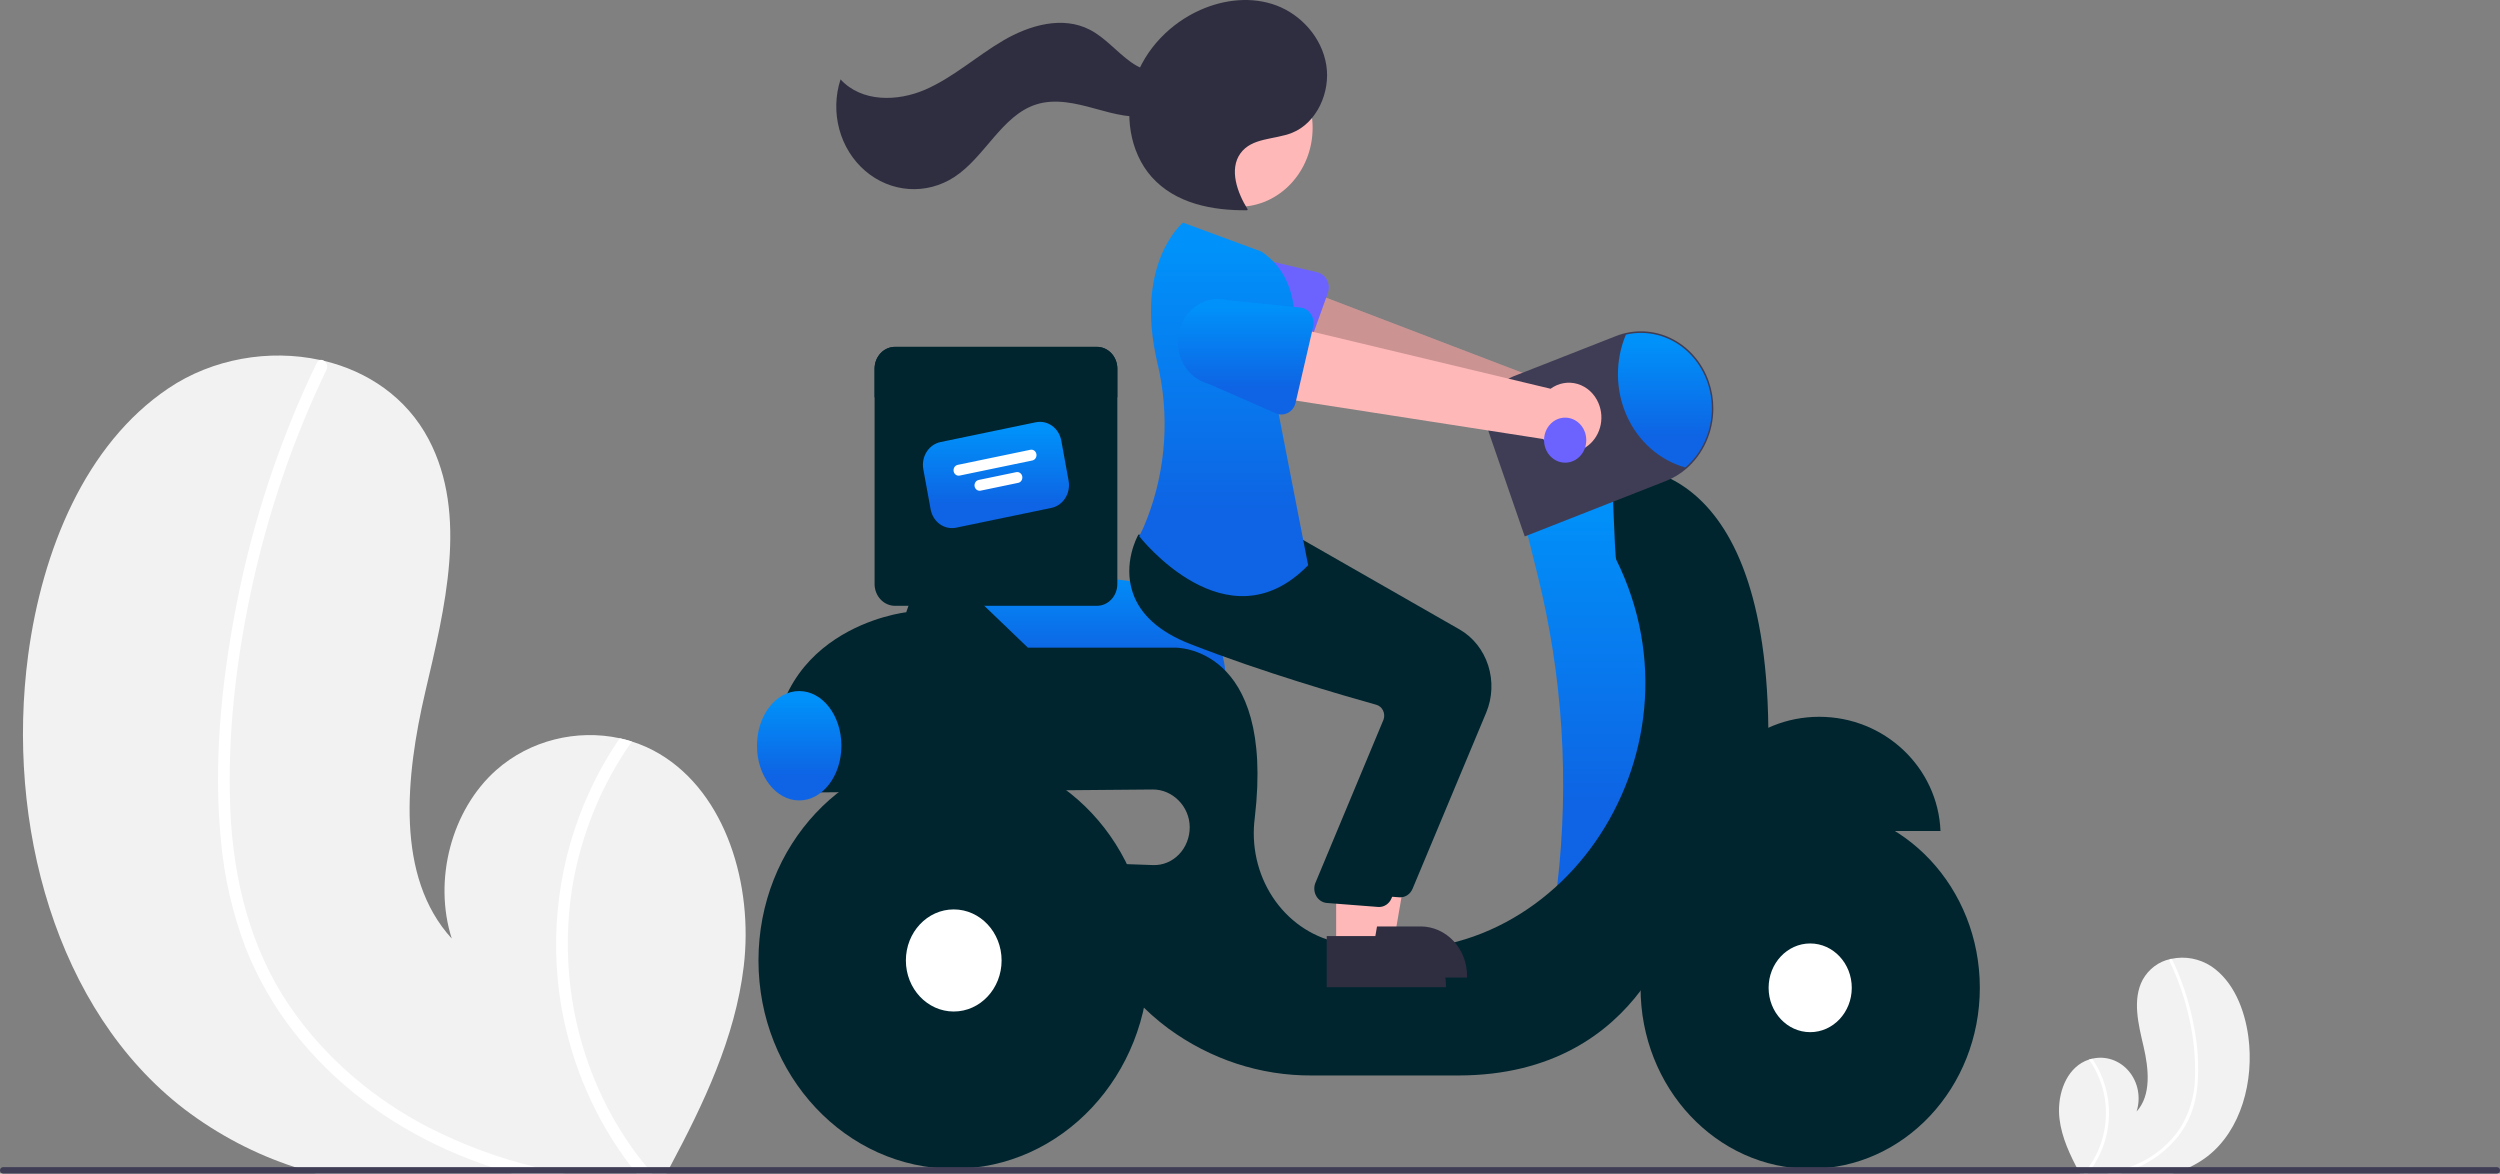 <svg width="458" height="215" viewBox="0 0 458 215" fill="none" xmlns="http://www.w3.org/2000/svg">
<rect x="0" y="0" width="458" height="215" fill="#808080" stroke="none"/>
<g clip-path="url(#clip0)">
<path d="M136.256 177.024C134.682 190.184 128.892 202.224 122.715 213.821C122.511 214.216 122.301 214.605 122.085 215H57.888C56.59 214.64 55.308 214.246 54.032 213.821C46.781 211.466 39.935 207.874 33.761 203.184C10.143 185.033 1.055 150.735 5.16 120.002C7.713 100.908 15.569 81.414 30.866 71.13C38.944 65.691 49.319 63.923 58.617 65.944C58.861 65.991 59.103 66.05 59.352 66.103C67.352 68.024 74.479 72.798 78.534 80.488C85.826 94.308 81.484 111.428 77.899 126.809C74.324 142.19 72.385 160.6 82.76 171.944C79.335 161.189 82.716 148.36 90.898 141.088C97.08 135.601 105.688 133.545 113.539 135.248C114.29 135.419 115.03 135.613 115.76 135.849C117.522 136.399 119.221 137.158 120.826 138.112C133.063 145.402 138.019 162.191 136.256 177.024Z" fill="#F2F2F2"/>
<path d="M98.191 213.821C99.97 214.263 101.754 214.652 103.55 215H93.843C92.572 214.635 91.307 214.246 90.053 213.821C87.296 212.902 84.582 211.847 81.909 210.657C71.192 205.86 61.319 198.658 53.849 189.076C50.196 184.433 47.213 179.235 44.999 173.653C42.597 167.345 41.071 160.696 40.469 153.917C39.115 140.009 40.496 125.718 43.076 112.058C45.739 97.9 50.037 84.148 55.871 71.118C56.573 69.556 57.299 68.005 58.048 66.463C58.1 66.336 58.178 66.223 58.276 66.133C58.375 66.043 58.492 65.978 58.617 65.944C58.872 65.891 59.136 65.948 59.352 66.103C59.611 66.261 59.803 66.52 59.888 66.825C59.973 67.129 59.946 67.458 59.811 67.741C53.794 80.256 49.234 93.508 46.231 107.202C43.292 120.562 41.623 134.54 42.192 148.277C42.734 161.113 45.877 173.736 53.01 184.232C59.523 193.814 68.517 201.369 78.468 206.514C84.766 209.728 91.381 212.179 98.191 213.821V213.821Z" fill="white"/>
<path d="M119.494 215H116.632C116.312 214.611 116.003 214.216 115.699 213.821C109.18 205.373 104.764 195.308 102.859 184.556C100.546 171.139 102.345 157.283 107.992 145.042C109.567 141.61 111.423 138.332 113.538 135.248C114.29 135.419 115.03 135.613 115.759 135.849C110.195 143.713 106.453 152.868 104.837 162.569C103.396 171.658 103.875 180.976 106.24 189.843C108.604 198.71 112.795 206.902 118.505 213.821C118.826 214.216 119.157 214.611 119.494 215Z" fill="white"/>
<path d="M377.3 204.977C377.716 208.451 379.244 211.628 380.874 214.689C380.928 214.793 380.983 214.896 381.04 215H397.983C398.325 214.905 398.664 214.801 399.001 214.689C400.914 214.067 402.721 213.119 404.35 211.882C410.583 207.091 412.982 198.039 411.899 189.928C411.225 184.889 409.152 179.744 405.114 177.03C402.922 175.606 400.306 175.117 397.79 175.661C397.726 175.674 397.662 175.689 397.596 175.703C396.549 175.919 395.557 176.369 394.684 177.024C393.812 177.678 393.079 178.522 392.534 179.5C390.609 183.147 391.755 187.665 392.702 191.725C393.645 195.784 394.157 200.643 391.419 203.637C391.82 202.385 391.901 201.041 391.655 199.744C391.408 198.448 390.842 197.244 390.015 196.258C389.188 195.272 388.129 194.538 386.948 194.133C385.767 193.728 384.507 193.665 383.296 193.952C383.097 193.997 382.902 194.048 382.709 194.111C382.244 194.256 381.796 194.456 381.372 194.708C378.143 196.632 376.835 201.063 377.3 204.977Z" fill="#F2F2F2"/>
<path d="M387.346 214.689C386.877 214.805 386.406 214.908 385.932 215H388.494C388.829 214.903 389.163 214.801 389.494 214.689C390.221 214.446 390.938 214.168 391.643 213.854C394.503 212.615 397.043 210.662 399.049 208.158C400.013 206.933 400.8 205.561 401.384 204.088C402.018 202.423 402.421 200.668 402.58 198.879C402.871 195.181 402.639 191.457 401.892 187.832C401.189 184.095 400.055 180.466 398.515 177.027C398.33 176.615 398.138 176.205 397.94 175.798C397.927 175.765 397.906 175.735 397.88 175.711C397.854 175.687 397.823 175.67 397.79 175.661C397.723 175.647 397.653 175.662 397.596 175.703C397.528 175.745 397.477 175.813 397.455 175.894C397.432 175.974 397.44 176.061 397.475 176.136C399.063 179.439 400.267 182.936 401.059 186.55C401.876 190.095 402.234 193.742 402.125 197.391C402.067 200.784 401.074 204.084 399.27 206.88C397.516 209.397 395.209 211.417 392.551 212.76C390.889 213.609 389.143 214.255 387.346 214.689Z" fill="white"/>
<path d="M381.724 215H382.479C382.564 214.897 382.645 214.793 382.725 214.689C384.446 212.459 385.611 209.803 386.114 206.965C386.725 203.424 386.25 199.767 384.759 196.537C384.344 195.631 383.854 194.766 383.296 193.952C383.097 193.997 382.902 194.048 382.709 194.111C384.178 196.186 385.166 198.602 385.592 201.162C385.972 203.561 385.846 206.02 385.222 208.361C384.598 210.701 383.492 212.863 381.985 214.689C381.9 214.793 381.813 214.897 381.724 215Z" fill="white"/>
<path d="M224.586 125.235H171.559L170.997 107.844C170.972 107.09 171.101 106.339 171.375 105.644C171.649 104.948 172.06 104.324 172.582 103.814C173.103 103.305 173.722 102.922 174.395 102.692C175.069 102.462 175.781 102.39 176.483 102.482L207.341 106.512H207.345C211.92 106.525 216.303 108.472 219.535 111.926C222.766 115.38 224.583 120.06 224.586 124.94V125.235Z" fill="url(#paint0_linear)"/>
<path d="M200.951 63.545H163.968C163.476 63.545 162.989 63.648 162.534 63.849C162.08 64.05 161.667 64.344 161.319 64.715C160.971 65.086 160.696 65.527 160.507 66.011C160.319 66.496 160.222 67.016 160.223 67.54V106.99C160.222 107.515 160.319 108.035 160.507 108.519C160.696 109.004 160.971 109.445 161.319 109.816C161.667 110.187 162.08 110.481 162.534 110.682C162.989 110.882 163.476 110.986 163.968 110.985H200.951C201.443 110.986 201.93 110.882 202.385 110.682C202.839 110.481 203.252 110.187 203.6 109.816C203.948 109.445 204.224 109.004 204.412 108.519C204.6 108.035 204.697 107.515 204.697 106.99V67.54C204.697 67.016 204.6 66.496 204.412 66.011C204.224 65.527 203.948 65.086 203.6 64.715C203.252 64.344 202.839 64.05 202.385 63.849C201.93 63.648 201.443 63.545 200.951 63.545V63.545Z" fill="#00252E"/>
<path d="M192.622 93.045L175.161 96.672C174.125 96.886 173.052 96.653 172.177 96.024C171.302 95.395 170.697 94.421 170.494 93.317L169.152 85.965C168.951 84.86 169.17 83.715 169.759 82.782C170.349 81.849 171.262 81.203 172.297 80.987L189.759 77.36C190.794 77.146 191.867 77.379 192.742 78.008C193.617 78.637 194.222 79.61 194.425 80.715L195.767 88.067C195.968 89.172 195.749 90.317 195.16 91.25C194.57 92.183 193.657 92.829 192.622 93.045Z" fill="url(#paint1_linear)"/>
<path d="M189.129 84.359L175.803 87.127C175.559 87.177 175.306 87.123 175.1 86.975C174.894 86.827 174.752 86.597 174.705 86.337C174.657 86.077 174.708 85.808 174.847 85.588C174.986 85.369 175.201 85.217 175.445 85.166L188.771 82.398C189.014 82.347 189.267 82.402 189.473 82.55C189.679 82.698 189.821 82.927 189.869 83.188C189.916 83.448 189.865 83.717 189.726 83.937C189.587 84.156 189.372 84.308 189.129 84.359V84.359Z" fill="white"/>
<path d="M186.538 88.458L179.646 89.89C179.402 89.94 179.149 89.885 178.943 89.737C178.737 89.589 178.595 89.36 178.548 89.1C178.5 88.84 178.551 88.571 178.69 88.351C178.829 88.131 179.044 87.98 179.288 87.929L186.18 86.497C186.301 86.472 186.425 86.473 186.546 86.499C186.666 86.525 186.781 86.576 186.883 86.649C186.985 86.723 187.072 86.817 187.14 86.926C187.208 87.035 187.255 87.158 187.278 87.287C187.302 87.415 187.301 87.548 187.277 87.676C187.252 87.805 187.205 87.927 187.136 88.036C187.067 88.144 186.979 88.238 186.876 88.31C186.774 88.383 186.659 88.433 186.538 88.458Z" fill="white"/>
<path d="M204.697 67.54V72.784H160.223V67.54C160.222 67.016 160.319 66.496 160.507 66.011C160.696 65.527 160.971 65.086 161.319 64.715C161.667 64.344 162.08 64.05 162.534 63.849C162.989 63.648 163.476 63.545 163.968 63.545H200.951C201.443 63.545 201.93 63.648 202.385 63.849C202.839 64.05 203.252 64.344 203.6 64.715C203.948 65.086 204.224 65.527 204.412 66.011C204.6 66.496 204.697 67.016 204.697 67.54Z" fill="#00252E"/>
<path d="M293.507 74.426C293.25 73.542 292.815 72.728 292.232 72.043C291.648 71.358 290.931 70.817 290.131 70.46C289.331 70.102 288.467 69.936 287.6 69.973C286.733 70.01 285.884 70.25 285.113 70.675L234.232 51.202L231.991 64.761L282.71 79.638C283.465 80.972 284.653 81.965 286.048 82.427C287.443 82.889 288.948 82.79 290.279 82.147C291.61 81.505 292.674 80.364 293.269 78.941C293.863 77.518 293.948 75.911 293.507 74.426V74.426Z" fill="#FFB8B8"/>
<path opacity="0.2" d="M293.507 74.426C293.25 73.542 292.815 72.728 292.232 72.043C291.648 71.358 290.931 70.817 290.131 70.46C289.331 70.102 288.467 69.936 287.6 69.973C286.733 70.01 285.884 70.25 285.113 70.675L234.232 51.202L231.991 64.761L282.71 79.638C283.465 80.972 284.653 81.965 286.048 82.427C287.443 82.889 288.948 82.79 290.279 82.147C291.61 81.505 292.674 80.364 293.269 78.941C293.863 77.518 293.948 75.911 293.507 74.426V74.426Z" fill="black"/>
<path d="M243.263 53.673L238.459 67.062C238.322 67.443 238.11 67.788 237.837 68.074C237.564 68.36 237.236 68.579 236.877 68.718C236.517 68.856 236.133 68.91 235.752 68.876C235.371 68.843 235.001 68.721 234.668 68.521L222.991 61.511C221.168 60.753 219.701 59.256 218.911 57.346C218.121 55.437 218.074 53.272 218.778 51.325C219.483 49.378 220.883 47.809 222.671 46.961C224.458 46.113 226.488 46.056 228.315 46.802L241.355 49.887C241.728 49.975 242.079 50.149 242.384 50.395C242.689 50.641 242.941 50.955 243.122 51.314C243.303 51.673 243.409 52.07 243.434 52.477C243.458 52.884 243.4 53.292 243.263 53.673V53.673Z" fill="#6C63FF"/>
<path d="M297.512 86.823L279.28 95.663L281.674 105.276C286.296 123.838 287.523 143.176 285.287 162.233V162.233L298.617 165.203L309.666 135.147L305.799 100.967L297.512 86.823Z" fill="url(#paint2_linear)"/>
<path d="M333.285 131.317C321.306 131.317 311.544 140.606 311.07 152.238H355.499C355.025 140.606 345.263 131.317 333.285 131.317Z" fill="#00252E"/>
<path d="M323.96 133.322C323.336 80.814 295.302 85.645 295.302 85.645C295.302 85.645 295.827 101.989 296.078 102.497C313.943 138.551 284.46 180.819 246.931 173.043C246.223 172.897 245.543 172.748 244.891 172.597C240.136 171.538 235.937 168.587 233.15 164.343C230.362 160.1 229.194 154.883 229.884 149.754C233.581 118.086 215.194 118.647 215.194 118.647H188.307L174.344 105.242C173.851 104.769 173.257 104.432 172.614 104.26C171.97 104.089 171.298 104.088 170.654 104.257C170.01 104.427 169.415 104.763 168.921 105.234C168.427 105.706 168.049 106.3 167.82 106.964L166.023 112.164C166.023 112.164 139.505 115.111 141.715 142.809H149.913C149.894 143.596 149.923 144.383 150.002 145.166L211.189 144.635C214.775 144.604 217.941 147.704 217.956 151.53C217.96 152.462 217.787 153.384 217.449 154.243C217.11 155.102 216.613 155.879 215.987 156.528C215.36 157.177 214.618 157.684 213.803 158.02C212.989 158.356 212.119 158.513 211.246 158.482L201.382 158.131C198.343 172.569 205.802 182.293 214.02 188.407C221.757 194.08 230.938 197.088 240.327 197.026H267.126C301.932 197.026 308.009 165.792 308.009 165.792C326.241 157.542 323.96 133.322 323.96 133.322Z" fill="#00252E"/>
<path d="M331.627 214.116C348.79 214.116 362.704 199.275 362.704 180.967C362.704 162.659 348.79 147.818 331.627 147.818C314.464 147.818 300.551 162.659 300.551 180.967C300.551 199.275 314.464 214.116 331.627 214.116Z" fill="#00252E"/>
<path d="M331.627 189.092C335.834 189.092 339.244 185.454 339.244 180.967C339.244 176.48 335.834 172.842 331.627 172.842C327.421 172.842 324.01 176.48 324.01 180.967C324.01 185.454 327.421 189.092 331.627 189.092Z" fill="white"/>
<path d="M174.725 214.116C194.482 214.116 210.498 197.032 210.498 175.958C210.498 154.883 194.482 137.799 174.725 137.799C154.968 137.799 138.952 154.883 138.952 175.958C138.952 197.032 154.968 214.116 174.725 214.116Z" fill="#00252E"/>
<path d="M174.725 185.31C179.567 185.31 183.493 181.123 183.493 175.958C183.493 170.792 179.567 166.605 174.725 166.605C169.883 166.605 165.957 170.792 165.957 175.958C165.957 181.123 169.883 185.31 174.725 185.31Z" fill="white"/>
<path d="M279.332 98.275L272.772 79.27C272.431 78.279 272.275 77.227 272.314 76.172C272.354 75.118 272.588 74.082 273.003 73.123C273.418 72.165 274.005 71.303 274.732 70.587C275.46 69.871 276.312 69.315 277.24 68.951L296.046 61.566C297.68 60.924 299.417 60.632 301.156 60.706C302.896 60.78 304.605 61.219 306.186 61.997C307.766 62.776 309.188 63.879 310.369 65.243C311.55 66.608 312.468 68.207 313.069 69.95C313.612 71.514 313.889 73.169 313.887 74.837C313.88 76.955 313.431 79.044 312.572 80.954C311.713 82.863 310.466 84.544 308.922 85.875C307.806 86.829 306.552 87.584 305.209 88.108L279.332 98.275Z" fill="#3F3D56"/>
<path d="M313.611 74.837C313.61 76.911 313.172 78.959 312.331 80.83C311.489 82.7 310.265 84.346 308.749 85.645C306.423 84.99 304.258 83.803 302.406 82.166C300.553 80.529 299.057 78.481 298.021 76.165C296.985 73.849 296.435 71.32 296.408 68.754C296.381 66.188 296.879 63.646 297.866 61.306C299.761 60.867 301.724 60.885 303.611 61.361C305.498 61.837 307.262 62.757 308.772 64.055C310.282 65.353 311.501 66.995 312.338 68.86C313.175 70.726 313.61 72.768 313.611 74.837V74.837Z" fill="url(#paint3_linear)"/>
<path d="M146.411 146.639C150.682 146.639 154.145 142.154 154.145 136.621C154.145 131.088 150.682 126.602 146.411 126.602C142.139 126.602 138.676 131.088 138.676 136.621C138.676 142.154 142.139 146.639 146.411 146.639Z" fill="url(#paint4_linear)"/>
<path d="M248.652 172.083H255.425L258.648 153.345L248.651 153.346L248.652 172.083Z" fill="#FFB8B8"/>
<path d="M246.924 169.725L260.263 169.724H260.264C261.38 169.724 262.485 169.959 263.517 170.414C264.548 170.87 265.485 171.538 266.274 172.38C267.064 173.222 267.69 174.221 268.117 175.322C268.544 176.422 268.764 177.601 268.764 178.791V179.086L246.925 179.087L246.924 169.725Z" fill="#2F2E41"/>
<path d="M256.514 164.393C256.435 164.393 256.356 164.389 256.276 164.381L246.903 163.653C246.524 163.615 246.158 163.485 245.833 163.273C245.509 163.061 245.234 162.772 245.031 162.429C244.827 162.085 244.701 161.697 244.66 161.293C244.62 160.889 244.667 160.481 244.798 160.099L257.343 130.036C257.433 129.768 257.469 129.483 257.45 129.199C257.432 128.915 257.358 128.638 257.234 128.386C257.111 128.131 256.938 127.907 256.728 127.728C256.517 127.549 256.274 127.42 256.013 127.349C250.114 125.704 234.979 121.325 221.878 116.2C216.264 114.005 212.729 110.832 211.37 106.77C209.578 101.415 212.229 96.531 212.343 96.327L212.432 96.166L224.76 97.361L238.125 98.574L267.413 115.327C269.868 116.743 271.732 119.092 272.635 121.908C273.537 124.724 273.413 127.8 272.285 130.522L258.782 162.821C258.587 163.289 258.269 163.686 257.866 163.965C257.464 164.244 256.994 164.393 256.514 164.393Z" fill="#00252E"/>
<path d="M226.904 37.882C234.398 37.882 240.473 31.402 240.473 23.408C240.473 15.414 234.398 8.934 226.904 8.934C219.409 8.934 213.334 15.414 213.334 23.408C213.334 31.402 219.409 37.882 226.904 37.882Z" fill="#FFB8B8"/>
<path d="M244.785 173.852H251.558L254.781 155.113L244.784 155.114L244.785 173.852Z" fill="#FFB8B8"/>
<path d="M243.057 171.493L256.396 171.492H256.396C257.513 171.492 258.618 171.727 259.649 172.182C260.681 172.638 261.618 173.306 262.407 174.148C263.196 174.99 263.823 175.989 264.25 177.09C264.677 178.19 264.897 179.369 264.897 180.56V180.854L243.057 180.855L243.057 171.493Z" fill="#2F2E41"/>
<path d="M252.647 166.161C252.568 166.161 252.488 166.156 252.409 166.148L243.035 165.42C242.656 165.383 242.29 165.253 241.966 165.041C241.641 164.829 241.367 164.54 241.163 164.196C240.96 163.853 240.833 163.464 240.793 163.061C240.753 162.657 240.8 162.249 240.931 161.867L253.476 131.803C253.565 131.535 253.602 131.251 253.583 130.967C253.564 130.683 253.491 130.406 253.367 130.154C253.244 129.899 253.071 129.675 252.86 129.496C252.65 129.317 252.406 129.188 252.146 129.117C246.247 127.472 231.112 123.093 218.01 117.968C212.397 115.773 208.862 112.6 207.503 108.538C205.711 103.183 208.362 98.299 208.475 98.094L208.564 97.934L220.893 99.129L234.258 100.342L263.546 117.095C266 118.51 267.864 120.86 268.767 123.676C269.67 126.492 269.545 129.567 268.418 132.29L254.915 164.589C254.72 165.057 254.402 165.454 253.999 165.733C253.596 166.012 253.127 166.16 252.647 166.161Z" fill="#00252E"/>
<path d="M231.088 46.09L216.724 40.786C216.724 40.786 207.707 48.176 212.039 66.508C214.3 75.969 213.641 85.955 210.16 94.984C209.741 96.102 209.258 97.19 208.713 98.244C208.713 98.244 224.735 118.87 239.652 103.548L233.851 73.787C233.851 73.787 242.967 54.045 231.088 46.09Z" fill="url(#paint5_linear)"/>
<path d="M228.588 38.374C226.657 35.291 225.133 31.015 227.259 28.081C229.358 25.185 233.498 25.612 236.712 24.331C241.19 22.546 243.786 16.935 242.976 11.91C242.167 6.886 238.385 2.72 233.88 1.016C229.376 -0.688 224.296 -0.134 219.885 1.829C214.454 4.245 209.796 8.918 207.842 14.838C205.889 20.759 206.933 27.867 210.986 32.417C215.33 37.296 222.149 38.596 228.456 38.517" fill="#2F2E41"/>
<path d="M215.966 12.071C213.532 14.185 209.82 13.246 207.207 11.391C204.595 9.537 202.475 6.896 199.649 5.442C194.666 2.878 188.642 4.582 183.792 7.422C178.942 10.261 174.644 14.184 169.521 16.413C164.398 18.641 157.862 18.751 153.983 14.544C153.028 17.494 152.95 20.686 153.759 23.685C154.568 26.684 156.225 29.344 158.504 31.301C160.782 33.259 163.572 34.419 166.491 34.623C169.411 34.827 172.318 34.066 174.817 32.442C180.429 28.795 183.53 21.149 189.825 19.136C193.309 18.022 197.049 18.919 200.57 19.891C204.091 20.862 207.762 21.912 211.315 21.085C214.868 20.258 218.192 16.852 217.74 13.003L215.966 12.071Z" fill="#2F2E41"/>
<path d="M292.832 73.836C292.475 72.993 291.949 72.243 291.291 71.64C290.633 71.037 289.858 70.595 289.023 70.345C288.187 70.096 287.311 70.044 286.455 70.195C285.599 70.346 284.784 70.696 284.068 71.219L231.324 58.591L230.668 72.341L282.72 80.43C283.624 81.654 284.917 82.483 286.355 82.758C287.793 83.033 289.275 82.737 290.522 81.924C291.768 81.111 292.692 79.839 293.117 78.348C293.543 76.858 293.442 75.252 292.832 73.836V73.836Z" fill="#FFB8B8"/>
<path d="M240.572 59.854L237.352 73.774C237.261 74.17 237.09 74.54 236.852 74.86C236.614 75.179 236.315 75.44 235.974 75.625C235.633 75.809 235.259 75.914 234.877 75.93C234.494 75.947 234.113 75.875 233.76 75.721L221.361 70.3C219.463 69.79 217.832 68.497 216.826 66.706C215.821 64.915 215.522 62.771 215.997 60.745C216.471 58.72 217.68 56.977 219.357 55.901C221.034 54.825 223.043 54.502 224.943 55.004L238.24 56.349C238.621 56.387 238.989 56.513 239.32 56.717C239.651 56.921 239.937 57.199 240.158 57.532C240.38 57.865 240.531 58.244 240.602 58.645C240.674 59.046 240.663 59.458 240.572 59.854V59.854Z" fill="url(#paint6_linear)"/>
<path d="M286.739 84.761C288.875 84.761 290.606 82.914 290.606 80.636C290.606 78.357 288.875 76.51 286.739 76.51C284.603 76.51 282.872 78.357 282.872 80.636C282.872 82.914 284.603 84.761 286.739 84.761Z" fill="#6C63FF"/>
<path d="M458 214.411C458 214.567 457.941 214.716 457.838 214.827C457.734 214.937 457.594 214.999 457.448 215H0.552C0.406 215 0.265 214.938 0.162 214.827C0.058 214.717 0 214.567 0 214.411C0 214.254 0.058 214.104 0.162 213.994C0.265 213.883 0.406 213.821 0.552 213.821H457.448C457.594 213.822 457.734 213.884 457.838 213.994C457.941 214.105 458 214.254 458 214.411V214.411Z" fill="#3F3D56"/>
</g>
<defs>
<linearGradient id="paint0_linear" x1="197.79" y1="102.443" x2="197.79" y2="125.235" gradientUnits="userSpaceOnUse">
<stop offset="0.057" stop-color="#0092FA"/>
<stop offset="0.771" stop-color="#0E64E4"/>
</linearGradient>
<linearGradient id="paint1_linear" x1="182.46" y1="77.282" x2="182.46" y2="96.749" gradientUnits="userSpaceOnUse">
<stop offset="0.057" stop-color="#0092FA"/>
<stop offset="0.771" stop-color="#0E64E4"/>
</linearGradient>
<linearGradient id="paint2_linear" x1="294.473" y1="86.823" x2="294.473" y2="165.203" gradientUnits="userSpaceOnUse">
<stop offset="0.057" stop-color="#0092FA"/>
<stop offset="0.771" stop-color="#0E64E4"/>
</linearGradient>
<linearGradient id="paint3_linear" x1="305.009" y1="60.99" x2="305.009" y2="85.645" gradientUnits="userSpaceOnUse">
<stop offset="0.057" stop-color="#0092FA"/>
<stop offset="0.771" stop-color="#0E64E4"/>
</linearGradient>
<linearGradient id="paint4_linear" x1="146.411" y1="126.602" x2="146.411" y2="146.639" gradientUnits="userSpaceOnUse">
<stop offset="0.057" stop-color="#0092FA"/>
<stop offset="0.771" stop-color="#0E64E4"/>
</linearGradient>
<linearGradient id="paint5_linear" x1="224.183" y1="40.786" x2="224.183" y2="109.211" gradientUnits="userSpaceOnUse">
<stop offset="0.057" stop-color="#0092FA"/>
<stop offset="0.771" stop-color="#0E64E4"/>
</linearGradient>
<linearGradient id="paint6_linear" x1="228.213" y1="54.773" x2="228.213" y2="75.933" gradientUnits="userSpaceOnUse">
<stop offset="0.057" stop-color="#0092FA"/>
<stop offset="0.771" stop-color="#0E64E4"/>
</linearGradient>
<clipPath id="clip0">
<rect width="458" height="215" fill="white"/>
</clipPath>
</defs>
</svg>
